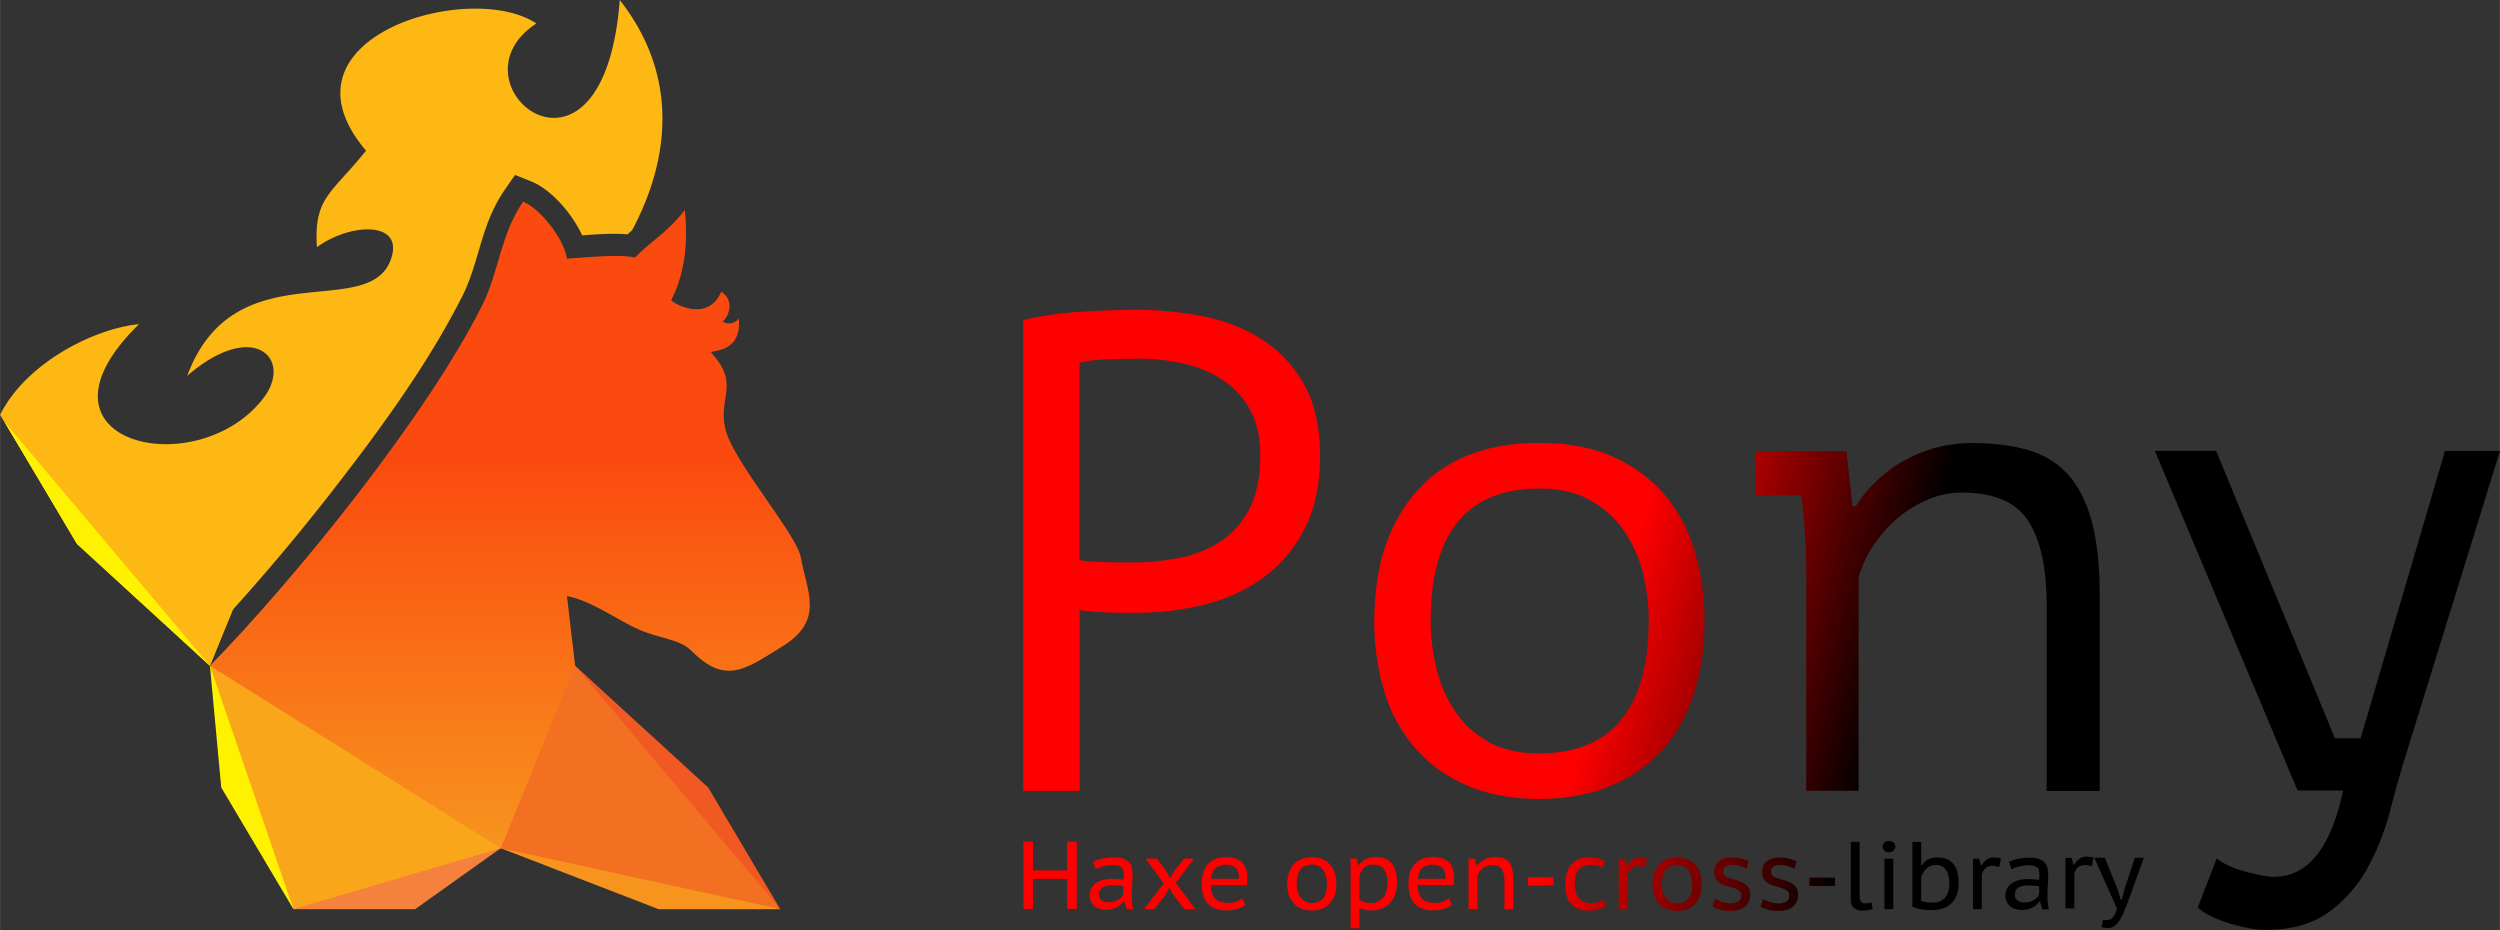 <svg xmlns="http://www.w3.org/2000/svg" width="211.06" height="78.52" viewBox="0 0 59.565 22.161" shape-rendering="geometricPrecision" image-rendering="optimizeQuality" fill-rule="evenodd" clip-rule="evenodd" xmlns:xlink="http://www.w3.org/1999/xlink"><rect x="0" y="0" width="59.565" height="22.161" fill="#333333" stroke="none"/><defs><linearGradient id="c" gradientUnits="userSpaceOnUse" x1=".043" y1="15.903" x2="16.485" y2="-.538"><stop stop-color="#fdb813"/><stop offset="1" stop-color="#fdb813"/></linearGradient><linearGradient id="a" gradientUnits="userSpaceOnUse" y1="20.21" x2="0" y2="4.806"><stop stop-color="#f7941e"/><stop offset=".6" stop-color="#fb4a0f"/><stop offset="1" stop-color="#fb4a0f"/></linearGradient><linearGradient id="b" gradientUnits="userSpaceOnUse" x1="45.25" y1="15.679" x2="38.687" y2="13.866"><stop/><stop offset="1" stop-color="red"/></linearGradient></defs><path d="M13.702 15.862l-.195-1.66c.6.115 1.198.573 1.718.8.52.225.962.22 1.25.507.82.818 1.282.436 2.157-.102 1.016-.625.6-1.282.445-2.135-.1-.546-1.61-2.28-1.795-3.046-.184-.76.36-1.058-.332-1.816-.08-.088.728.056.653-.82-.072.098-.22.163-.387.075.16-.135.285-.514-.032-.715-.313.735-1.113.3-1.193.203.095-.194.462-.892.324-2.15-.407.535-.827.756-1.187 1.135-.39-.093-1.15 0-1.62.024-.07-.46-.617-1.18-1.045-1.355-.537.773-.58 1.675-.964 2.446-1.325 2.65-4.415 6.477-6.496 8.61l2.578 4.35h8.702l-2.58-4.35" fill="url(#a)"/><path d="M24.377 7.626a8.15 8.15 0 0 1 1.328-.194c.475-.032.944-.05 1.408-.05.496 0 1 .05 1.513.147.513.096.98.274 1.4.533.42.26.763.615 1.028 1.068.264.454.396 1.03.396 1.733 0 .69-.124 1.273-.372 1.748-.248.476-.578.862-.987 1.158-.41.296-.878.51-1.407.64a6.82 6.82 0 0 1-1.635.193h-.267a10.57 10.57 0 0 1-.785-.03c-.13-.012-.22-.023-.275-.033v4.305h-1.344V7.625m2.768.923c-.28 0-.55.005-.81.016-.258.01-.463.038-.614.08v4.695c.054.02.14.034.26.04l.37.015c.13.006.255.008.373.008h.26c.366 0 .73-.035 1.092-.105a2.81 2.81 0 0 0 .98-.38c.29-.184.525-.444.703-.778.178-.334.267-.76.267-1.28 0-.44-.084-.81-.25-1.108a1.994 1.994 0 0 0-.665-.712 2.78 2.78 0 0 0-.93-.38 4.806 4.806 0 0 0-1.037-.113m5.6 6.248c0-1.306.34-2.34 1.02-3.1.68-.76 1.65-1.14 2.913-1.14.68 0 1.265.11 1.756.33.49.222.9.522 1.222.9.324.377.564.825.72 1.343a5.75 5.75 0 0 1 .235 1.667c0 .647-.087 1.233-.26 1.756-.172.524-.426.97-.76 1.336a3.36 3.36 0 0 1-1.24.85c-.49.2-1.048.3-1.674.3-.67 0-1.252-.11-1.748-.333a3.414 3.414 0 0 1-1.23-.9 3.66 3.66 0 0 1-.72-1.342 5.755 5.755 0 0 1-.235-1.666m1.343 0c0 .378.046.755.138 1.133.092.378.24.718.445 1.02.204.302.47.545.8.73.33.182.73.274 1.206.274.863 0 1.513-.266 1.95-.8.437-.534.656-1.32.656-2.355 0-.39-.046-.77-.137-1.14a3.04 3.04 0 0 0-.453-1.013 2.38 2.38 0 0 0-.81-.728c-.328-.183-.73-.275-1.205-.275-.863 0-1.51.263-1.942.792-.432.53-.648 1.316-.648 2.363m8.95-1.214a12.644 12.644 0 0 0-.032-.865 15.2 15.2 0 0 0-.04-.494 5.11 5.11 0 0 0-.057-.42h-1.084v-1.052h2.17l.145 1.31h.08c.108-.182.25-.363.43-.54a3.275 3.275 0 0 1 2.34-.964c.495 0 .934.054 1.317.162.383.108.7.3.955.575.253.275.445.647.574 1.117.13.47.194 1.066.194 1.79v4.644h-1.263V14.44c0-.895-.145-1.57-.437-2.023-.29-.453-.82-.68-1.586-.68-.28 0-.553.057-.817.17a2.833 2.833 0 0 0-.72.445 3.073 3.073 0 0 0-.567.64c-.162.242-.28.498-.356.768v5.082h-1.246v-5.26m12.593 4.01h.616l2.01-6.847h1.31l-2.25 7.268c-.118.38-.24.808-.363 1.288-.124.48-.3.93-.526 1.35a3.24 3.24 0 0 1-.923 1.07c-.39.29-.896.436-1.522.436-.14 0-.29-.016-.445-.05a4.283 4.283 0 0 1-.46-.12 3.03 3.03 0 0 1-.422-.17 1.13 1.13 0 0 1-.29-.195l.452-1.167c.065.054.154.108.267.162.113.054.237.1.372.138.135.038.267.07.397.097.13.027.237.04.324.04.81 0 1.36-.685 1.65-2.056h-1.083l-3.4-8.093h1.458l2.832 6.848m-30.21 3.35h-.813v.717h-.228v-1.603h.23v.685h.812v-.685h.23v1.603h-.23v-.717m.62-.41c.14-.066.31-.1.512-.1.092 0 .166.013.22.037.057.023.1.054.13.09.032.037.052.078.062.122 0 .045.015.09.015.134 0 .085-.003.17-.01.254-.005.085-.008.177-.008.276 0 .058.003.114.008.168a.935.935 0 0 0 .026.15h-.154l-.057-.183h-.024a.636.636 0 0 1-.062.07.38.38 0 0 1-.087.063.56.56 0 0 1-.266.064.49.49 0 0 1-.155-.024.36.36 0 0 1-.122-.067.324.324 0 0 1-.11-.248c0-.068.014-.127.044-.178a.383.383 0 0 1 .116-.124.496.496 0 0 1 .162-.07.74.74 0 0 1 .18-.024 2.234 2.234 0 0 1 .202.008l.056.007.04.007c.004-.023.007-.043.008-.06.003-.017.003-.038.003-.064a.368.368 0 0 0-.014-.108.147.147 0 0 0-.046-.07.204.204 0 0 0-.084-.038.586.586 0 0 0-.224-.005.97.97 0 0 0-.302.09l-.057-.176m.717.582l-.04-.007a.473.473 0 0 0-.05-.006l-.074-.005a1.507 1.507 0 0 0-.104-.004.432.432 0 0 0-.226.05c-.056.035-.084.092-.084.173 0 .06.022.106.065.136.044.03.1.046.17.046a.42.42 0 0 0 .234-.067.284.284 0 0 0 .11-.134v-.182m.96-.07l-.432-.587h.268l.234.308.08.163.094-.162.243-.307h.24l-.44.578.235.31c.08.106.157.21.234.315h-.262l-.263-.34-.092-.173-.094.172-.267.34h-.243l.465-.615m1.947.517a.624.624 0 0 1-.2.095.896.896 0 0 1-.258.035.694.694 0 0 1-.262-.045.463.463 0 0 1-.182-.127.54.54 0 0 1-.105-.2.922.922 0 0 1-.034-.26c0-.206.052-.364.153-.473.102-.11.246-.164.434-.164.06 0 .12.007.18.02.06.013.112.037.16.073a.397.397 0 0 1 .115.147.57.57 0 0 1 .045.245 1.4 1.4 0 0 1-.01.18h-.86c.003.14.037.246.1.318.065.072.174.108.33.108a.512.512 0 0 0 .317-.112l.08.16m-.158-.625c.003-.12-.022-.207-.075-.258a.31.31 0 0 0-.22-.076.39.39 0 0 0-.254.076c-.063.05-.1.137-.11.26h.66m1.152.123c0-.1.013-.188.04-.267a.533.533 0 0 1 .114-.2.496.496 0 0 1 .184-.126.666.666 0 0 1 .25-.044.64.64 0 0 1 .256.048.506.506 0 0 1 .183.134c.05.057.085.124.11.202a.88.88 0 0 1 .034.253.794.794 0 0 1-.04.263.566.566 0 0 1-.116.2.492.492 0 0 1-.183.125.66.66 0 0 1-.245.043.647.647 0 0 1-.26-.048.494.494 0 0 1-.183-.133.564.564 0 0 1-.108-.2.84.84 0 0 1-.036-.252m.225 0c0 .057.006.112.02.166a.44.44 0 0 0 .062.144c.03.043.067.077.112.103.046.026.102.04.17.04.237 0 .356-.152.356-.455a.75.75 0 0 0-.02-.172.442.442 0 0 0-.062-.145.33.33 0 0 0-.11-.102.33.33 0 0 0-.165-.04c-.12 0-.21.04-.27.114-.063.076-.094.19-.094.345m1.286-.602h.142l.04.153h.022a.42.42 0 0 1 .16-.138.49.49 0 0 1 .222-.05c.174 0 .304.05.39.146.085.098.127.252.127.465 0 .1-.015.192-.044.274a.535.535 0 0 1-.314.34.682.682 0 0 1-.337.04.488.488 0 0 1-.134-.028 1.07 1.07 0 0 1-.065-.024v.483h-.21v-1.66m.537.145a.312.312 0 0 0-.215.07.397.397 0 0 0-.112.21v.554a.435.435 0 0 0 .272.077.36.36 0 0 0 .29-.122c.07-.08.106-.2.106-.362a.554.554 0 0 0-.078-.312c-.052-.077-.14-.116-.263-.116m1.883.96a.624.624 0 0 1-.2.095.896.896 0 0 1-.258.035.694.694 0 0 1-.262-.045.463.463 0 0 1-.182-.127.54.54 0 0 1-.105-.2.922.922 0 0 1-.034-.26c0-.206.05-.364.152-.473.102-.11.246-.164.434-.164.06 0 .12.007.18.02.06.013.112.037.16.073a.397.397 0 0 1 .115.147.57.57 0 0 1 .045.245 1.4 1.4 0 0 1-.01.18h-.86c.003.14.037.246.1.318.065.072.174.108.33.108a.512.512 0 0 0 .317-.112l.08.16m-.158-.625c.002-.12-.023-.207-.076-.258a.31.31 0 0 0-.22-.076.39.39 0 0 0-.255.076c-.064.05-.1.137-.11.26h.66m1.403.723v-.664a.544.544 0 0 0-.062-.288c-.04-.064-.113-.096-.22-.096a.37.37 0 0 0-.232.072.374.374 0 0 0-.13.184v.792h-.21v-1.202h.147l.04.16h.022a.55.55 0 0 1 .173-.14.545.545 0 0 1 .255-.055c.07 0 .132.008.185.024a.28.28 0 0 1 .134.086c.036.04.063.095.08.162.02.068.03.154.03.258v.708h-.212m.56-.76h.608v.197h-.61v-.196m1.865.678a.57.57 0 0 1-.188.086.882.882 0 0 1-.227.03.643.643 0 0 1-.258-.047.453.453 0 0 1-.27-.326 1.04 1.04 0 0 1-.03-.26c0-.202.05-.36.15-.47.098-.11.24-.166.424-.166a.877.877 0 0 1 .37.076l-.054.172a.63.63 0 0 0-.29-.068c-.25 0-.374.153-.374.458a.73.73 0 0 0 .02.17.43.43 0 0 0 .066.143.35.35 0 0 0 .302.14c.064 0 .12-.01.168-.026a.423.423 0 0 0 .12-.063l.07.155m.93-.92a1.247 1.247 0 0 0-.075-.022.29.29 0 0 0-.07-.01c-.08 0-.144.02-.19.063a.267.267 0 0 0-.083.156v.815h-.21v-1.202h.146l.04.16h.022a.43.43 0 0 1 .123-.14.296.296 0 0 1 .175-.048c.02 0 .047.002.076.006.028.004.057 0 .086.02l-.04.202m.178.403c0-.1.013-.188.04-.267a.533.533 0 0 1 .114-.2.496.496 0 0 1 .184-.125.665.665 0 0 1 .248-.044.64.64 0 0 1 .257.05.506.506 0 0 1 .183.133c.05.057.085.124.11.202a.88.88 0 0 1 .034.253.794.794 0 0 1-.04.263.566.566 0 0 1-.115.2.492.492 0 0 1-.184.126.66.66 0 0 1-.246.043.647.647 0 0 1-.26-.05.494.494 0 0 1-.183-.132.564.564 0 0 1-.108-.2.84.84 0 0 1-.037-.252m.224 0c0 .057.006.112.02.166a.44.44 0 0 0 .063.145c.03.043.066.077.112.103.046.026.102.04.17.04.237 0 .356-.152.356-.455a.81.81 0 0 0-.02-.172.442.442 0 0 0-.06-.145.32.32 0 0 0-.277-.14c-.118 0-.208.037-.27.112-.062.076-.093.19-.093.345m1.892.263a.127.127 0 0 0-.023-.077.203.203 0 0 0-.06-.052.418.418 0 0 0-.084-.038c-.032-.01-.066-.02-.1-.032-.045-.012-.09-.026-.135-.04a.44.44 0 0 1-.12-.06.304.304 0 0 1-.09-.097.3.3 0 0 1-.033-.15c0-.12.035-.208.106-.266a.46.46 0 0 1 .3-.087c.096 0 .177.01.243.028.066.018.123.038.172.06l-.05.178c-.042-.02-.09-.04-.15-.06a.595.595 0 0 0-.188-.028.3.3 0 0 0-.167.037c-.037.024-.055.07-.055.133a.1.1 0 0 0 .02.065.18.18 0 0 0 .056.046c.024.013.05.024.08.034.03 0 .063.02.097.03.046.01.092.025.137.042a.498.498 0 0 1 .126.064c.038.027.07.06.093.102.024.04.036.093.036.156a.358.358 0 0 1-.116.276c-.076.07-.19.107-.344.107-.098 0-.183 0-.255-.03a.892.892 0 0 1-.182-.07l.06-.182c.042.023.097.046.164.07a.624.624 0 0 0 .204.033.372.372 0 0 0 .185-.04c.048-.027.072-.077.072-.15m1.143 0a.127.127 0 0 0-.022-.077.203.203 0 0 0-.06-.052.418.418 0 0 0-.084-.038c-.032-.01-.066-.02-.1-.032-.045-.012-.09-.026-.135-.04a.44.44 0 0 1-.122-.06.304.304 0 0 1-.088-.097.3.3 0 0 1-.034-.15c0-.12.035-.208.106-.266a.46.46 0 0 1 .3-.087c.095 0 .176.01.242.028.066.018.123.038.172.06l-.05.178c-.042-.02-.09-.04-.15-.06a.595.595 0 0 0-.188-.028.3.3 0 0 0-.167.037c-.036.024-.054.07-.054.133a.1.1 0 0 0 .02.065.18.18 0 0 0 .056.046c.023.013.05.024.08.034.03 0 .062.02.096.03.046.01.092.025.137.042a.498.498 0 0 1 .126.064c.04.027.07.06.094.102.024.04.036.093.036.156a.358.358 0 0 1-.115.276c-.076.07-.19.107-.344.107-.097 0-.182 0-.254-.03a.892.892 0 0 1-.182-.07l.06-.182c.042.023.097.046.164.07a.624.624 0 0 0 .204.033.372.372 0 0 0 .184-.04c.048-.027.072-.077.072-.15m.48-.424h.61v.197h-.61v-.196m1.197.442c0 .063.012.107.035.133.024.025.056.038.095.038a.552.552 0 0 0 .153-.023l.028.156a.404.404 0 0 1-.055.018c-.02.005-.042 0-.065.015a.135.135 0 0 1-.07 0c-.022.003-.042.005-.06.005a.29.29 0 0 1-.198-.063c-.05-.042-.073-.112-.073-.21v-1.363h.21v1.285m.592-.884h.21v1.202h-.21v-1.202m-.044-.287c0-.035.014-.067.042-.095a.143.143 0 0 1 .108-.04c.044 0 .08.013.11.04a.13.13 0 0 1 .043.096.123.123 0 0 1-.043.093.16.16 0 0 1-.11.04.147.147 0 0 1-.108-.04.126.126 0 0 1-.042-.094m.71-.114h.21v.55h.024a.323.323 0 0 1 .15-.136.496.496 0 0 1 .21-.045c.165 0 .292.052.378.153.086.102.13.255.13.46 0 .208-.058.368-.17.478-.113.11-.272.166-.476.166-.1 0-.192-.01-.274-.025a.64.64 0 0 1-.182-.06v-1.538m.563.547a.326.326 0 0 0-.23.086.506.506 0 0 0-.124.198v.57a.76.76 0 0 0 .275.042.38.38 0 0 0 .288-.11c.07-.075.107-.194.107-.357a.717.717 0 0 0-.02-.172.39.39 0 0 0-.056-.136.29.29 0 0 0-.097-.09.283.283 0 0 0-.14-.034m1.504.053a1.247 1.247 0 0 0-.075-.02.29.29 0 0 0-.07-.01c-.08 0-.143.02-.188.063a.267.267 0 0 0-.084.156v.814h-.21v-1.202h.146l.04.16h.02a.43.43 0 0 1 .124-.14.296.296 0 0 1 .175-.048c.02 0 .046.002.075.006.03.004.058 0 .087.02l-.04.202m.228-.124c.138-.066.308-.1.51-.1.093 0 .167.013.222.037.056.023.1.054.13.09.03.037.05.078.06.122.002.045.016.09.016.134 0 .085-.003.17-.01.254-.005.085-.008.177-.008.276 0 .058.003.114.008.168a.935.935 0 0 0 .026.15h-.153l-.056-.183h-.023a.636.636 0 0 1-.06.07.404.404 0 0 1-.088.063.56.56 0 0 1-.266.064.49.49 0 0 1-.156-.024.374.374 0 0 1-.123-.067.324.324 0 0 1-.11-.248c0-.068.014-.127.044-.178a.383.383 0 0 1 .117-.124.5.5 0 0 1 .16-.07.74.74 0 0 1 .18-.024 2.234 2.234 0 0 1 .203.008l.056.007.04.007c.004-.023.007-.043.008-.06.002-.017.002-.038.002-.064a.368.368 0 0 0-.014-.108.153.153 0 0 0-.044-.07.204.204 0 0 0-.084-.038.586.586 0 0 0-.224-.005.97.97 0 0 0-.302.09l-.057-.176m.718.582l-.04-.007a.473.473 0 0 0-.05-.006l-.074-.005a1.507 1.507 0 0 0-.104-.004.432.432 0 0 0-.226.05c-.056.035-.084.092-.084.173 0 .06.022.106.065.136.043.03.1.046.168.046a.42.42 0 0 0 .235-.067.284.284 0 0 0 .11-.134V21.1m1.256-.458a1.247 1.247 0 0 0-.076-.02.29.29 0 0 0-.07-.01c-.08 0-.143.02-.188.062a.267.267 0 0 0-.084.156v.815h-.21V20.44h.146l.04.16h.022a.43.43 0 0 1 .123-.138.294.294 0 0 1 .175-.05c.02 0 .046.003.076.007.03.003.058 0 .087.02l-.04.2m.615.562l.07.23h.03l.058-.233.25-.76h.215l-.394 1.09-.09.217a1.21 1.21 0 0 1-.097.187.543.543 0 0 1-.12.13.24.24 0 0 1-.15.05.508.508 0 0 1-.155-.02l.034-.18c.023.008.046.01.07.01.03 0 .057-.003.083-.01a.18.18 0 0 0 .07-.04.28.28 0 0 0 .058-.085.733.733 0 0 0 .05-.14l-.54-1.21h.25l.308.76" fill="url(#b)" fill-rule="nonzero"/><path fill="#fdb813" d="M2.193 12.96L5 15.863l1.773-4.35z"/><path fill="#faa61a" d="M6.99 21.663l2.684-.362 2.256-1.09L5 15.862l.632 2.9z"/><path fill="#f36f21" d="M18.59 21.663l-2.08-2.9-2.807-2.9-1.773 4.347 3.546 1.09z"/><path fill="#fff200" d="M.112 10.06l1.72 2.9L5 15.863z" id="d"/><path fill="#fff200" d="M6.99 21.663L5 15.863l.27 2.9z"/><path fill="#f4813c" d="M6.99 21.663h2.9l2.04-1.453z"/><path fill="#f7941e" d="M18.59 21.663l-6.66-1.453 3.76 1.453z"/><g fill="#f15922"><path d="M18.59 21.663l-1.718-2.9-3.17-2.9zM13.702 15.862l-.08-.873z"/></g><path d="M4.998 15.86l-3.223-3.02L0 9.885c.6-1.207 2.19-2.047 3.312-2.162-2.893 2.826 1.37 3.83 2.96 1.767.72-.934-.224-1.908-1.813-.535C5.6 5.885 8.907 7.75 9.34 6.088c.214-.827-1.02-.763-1.79-.198-.078-1.19.347-1.272 1.17-2.3C6.428.89 11.202-.494 12.778.56 10.584 1.994 14.372 5.084 14.766 0c1.762 2.253.805 4.524.294 5.486l-.11.098c-.337-.03-.728-.003-1.08.025-.25-.54-.75-1.1-1.213-1.286l-.386-.155-.237.342c-.53.764-.58 1.502-.912 2.312a2.53 2.53 0 0 1-.09.198c-.772 1.547-1.9 3.11-2.958 4.476a50.428 50.428 0 0 1-2.527 3.03l-.548 1.337" fill="url(#c)"/><use xlink:href="#d"/></svg>